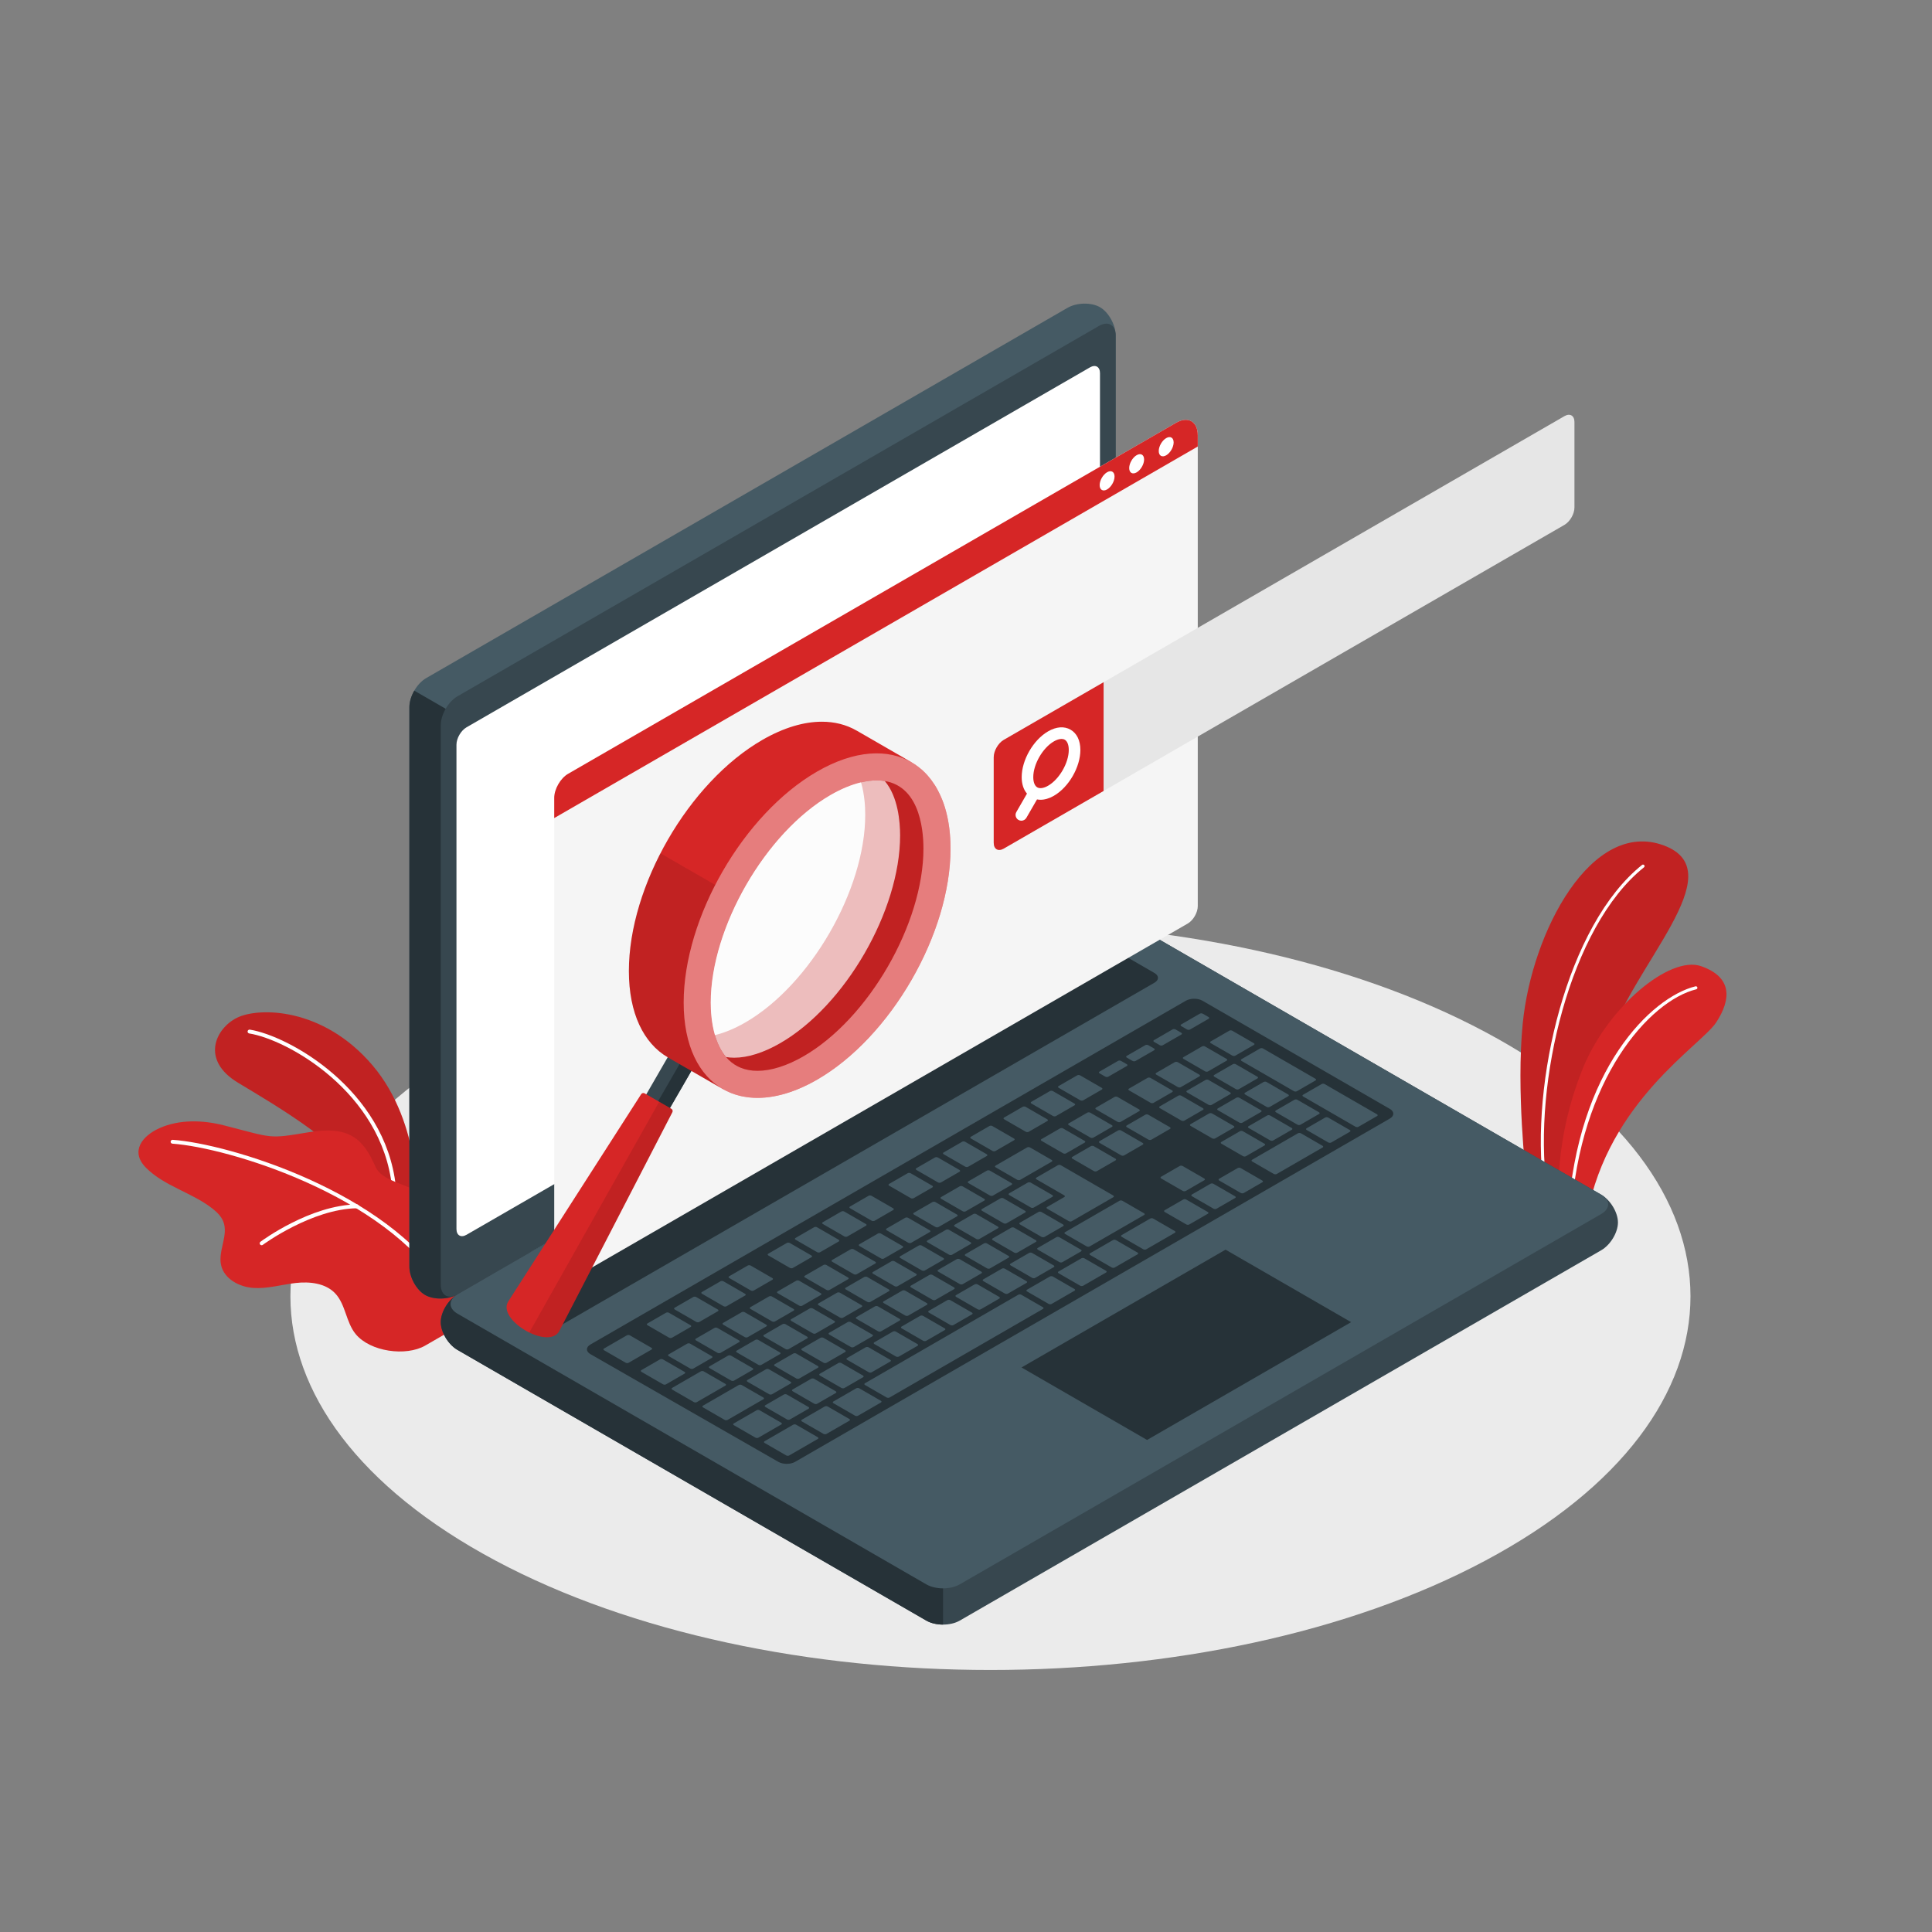<?xml version="1.0" encoding="utf-8"?>
<!-- Generator: Adobe Illustrator 27.5.0, SVG Export Plug-In . SVG Version: 6.00 Build 0)  -->
<svg version="1.1" xmlns="http://www.w3.org/2000/svg" xmlns:xlink="http://www.w3.org/1999/xlink" x="0px" y="0px"
	 viewBox="0 0 500 500" style="enable-background:new 0 0 500 500;" xml:space="preserve">
<rect x="0" y="0" width="500" height="500" fill="#808080" stroke="none"/>
<g id="Floor">
	<g id="Floor_8_">
		<path id="XMLID_1211_" style="fill:#EBEBEB;" d="M128.223,403.868c70.751,37.765,185.462,37.766,256.212,0.001
			c70.751-37.766,70.751-98.995,0-136.76c-70.751-37.765-185.462-37.765-256.213-0.001
			C57.471,304.873,57.471,366.103,128.223,403.868z"/>
	</g>
</g>
<g id="Plants">
	<g id="Plants_2_">
		<g id="XMLID_1206_">
			<path id="XMLID_1210_" style="fill:#D62626;" d="M405.243,310.18l-10.324-5.961c0,0-2.529-22.11-0.846-39.233
				c2.364-24.061,17.903-53.013,36.441-46.214c18.538,6.799-8.5,31.303-14.518,51.712
				C409.978,290.893,405.243,310.18,405.243,310.18z"/>
			<path id="XMLID_1209_" style="opacity:0.1;" d="M405.243,310.18l-10.324-5.961c0,0-2.529-22.11-0.846-39.233
				c2.364-24.061,17.903-53.013,36.441-46.214c18.538,6.799-8.5,31.303-14.518,51.712
				C409.978,290.893,405.243,310.18,405.243,310.18z"/>
			<g id="XMLID_1207_">
				<path id="XMLID_1208_" style="fill:#FFFFFF;" d="M399.866,307.475c-0.196,0-0.368-0.147-0.393-0.347
					c-3.511-26.967,6.096-67.804,25.493-83.288c0.173-0.136,0.423-0.108,0.56,0.063c0.137,0.172,0.108,0.422-0.064,0.56
					c-19.19,15.318-28.683,55.805-25.2,82.561c0.029,0.219-0.125,0.418-0.343,0.446
					C399.901,307.474,399.883,307.475,399.866,307.475z"/>
			</g>
		</g>
		<g id="XMLID_1202_">
			<path id="XMLID_1205_" style="fill:#D62626;" d="M410.753,314.446l-7.346-4.242c0,0-1.25-15.172,6.189-33.604
				c6.476-16.046,22.544-29.357,30.625-26.56c8.081,2.797,7.88,8.528,3.94,14.539C440.221,270.591,416.25,284.92,410.753,314.446z"
				/>
			<g id="XMLID_1203_">
				<path id="XMLID_1204_" style="fill:#FFFFFF;" d="M406.199,314.844c-0.008,0-0.017,0-0.025-0.001
					c-0.22-0.014-0.386-0.203-0.372-0.423c2.421-37.757,21.522-56.327,32.993-59.163c0.216-0.051,0.43,0.078,0.482,0.291
					c0.053,0.214-0.077,0.43-0.291,0.482c-12.085,2.988-30.123,23.095-32.39,58.44C406.582,314.682,406.408,314.844,406.199,314.844
					z"/>
			</g>
		</g>
		<g id="XMLID_1197_">
			<path id="XMLID_1201_" style="fill:#D62626;" d="M107.958,313.12c0,0,1.368-22.173-11.512-37.365
				c-12.88-15.193-29.644-15.144-35.201-12.312c-5.556,2.832-9.272,10.922,0.279,16.712c9.551,5.791,29.86,17.371,33.233,27.711
				L107.958,313.12z"/>
			<path id="XMLID_1200_" style="opacity:0.1;" d="M107.958,313.12c0,0,1.368-22.173-11.512-37.365
				c-12.88-15.193-29.644-15.144-35.201-12.312c-5.556,2.832-9.272,10.922,0.279,16.712c9.551,5.791,29.86,17.371,33.233,27.711
				L107.958,313.12z"/>
			<g id="XMLID_1198_">
				<path id="XMLID_1199_" style="fill:#FFFFFF;" d="M101.94,307.571c-0.252,0-0.469-0.189-0.496-0.446
					c-2.657-24.532-27.17-38.13-36.945-39.667c-0.272-0.043-0.459-0.299-0.416-0.572c0.043-0.273,0.306-0.454,0.572-0.416
					c9.997,1.572,35.067,15.473,37.783,40.548c0.029,0.274-0.169,0.521-0.443,0.551C101.976,307.57,101.959,307.571,101.94,307.571z
					"/>
			</g>
		</g>
		<g id="XMLID_1191_">
			<path id="XMLID_1196_" style="fill:#D62626;" d="M97.171,301.944c-3.229-7.36-6.88-10.661-17.383-8.904
				c-10.503,1.758-8.951,1.487-21.851-1.799c-5.415-1.379-11.508-1.597-16.703,0.74c-4.389,1.975-7.674,6.003-3.421,10.26
				c4.778,4.783,11.911,6.388,17.217,10.578c1.145,0.904,2.23,1.97,2.762,3.328c1.387,3.539-1.39,7.528-0.581,11.243
				c0.781,3.588,4.71,5.686,8.374,5.928c3.664,0.242,7.27-0.861,10.918-1.278s7.751,0.028,10.264,2.706
				c2.701,2.879,2.771,7.464,5.28,10.512c3.769,4.577,13.024,5.842,17.993,2.979l13.088-7.545
				c8.654-11.664-4.952-20.9-12.146-29.951C107.493,306.354,99.11,306.365,97.171,301.944z"/>
			<g id="XMLID_1194_">
				<path id="XMLID_1195_" style="fill:#FFFFFF;" d="M115.002,333.669c-0.167,0-0.331-0.084-0.426-0.237
					c-14.931-24.193-55.538-36.427-69.955-37.452c-0.275-0.02-0.483-0.259-0.464-0.534c0.02-0.276,0.285-0.486,0.534-0.464
					c14.568,1.036,55.613,13.421,70.736,37.925c0.145,0.235,0.072,0.543-0.163,0.688
					C115.182,333.645,115.091,333.669,115.002,333.669z"/>
			</g>
			<g id="XMLID_1192_">
				<path id="XMLID_1193_" style="fill:#FFFFFF;" d="M67.706,322.268c-0.152,0-0.304-0.069-0.401-0.202
					c-0.165-0.222-0.118-0.535,0.104-0.699c0.521-0.388,12.918-9.487,24.968-9.671c0,0,0.006,0,0.008,0
					c0.272,0,0.496,0.219,0.5,0.492c0.004,0.276-0.216,0.504-0.492,0.508c-11.73,0.179-24.263,9.381-24.388,9.474
					C67.915,322.236,67.81,322.268,67.706,322.268z"/>
			</g>
		</g>
	</g>
</g>
<g id="Device">
	<g id="Laptop">
		<path id="XMLID_30734_" style="fill:#37474F;" d="M114.071,342.171c0,2.59,1.939,5.81,4.331,7.19l121.326,70.047
			c2.391,1.381,6.269,1.381,8.66,0l166.007-95.844c2.391-1.381,4.33-4.6,4.33-7.19c0-2.591-1.938-5.81-4.33-7.191l-121.326-70.047
			c-2.391-1.381-6.269-1.381-8.66,0L118.4,334.981C116.009,336.361,114.071,339.581,114.071,342.171z"/>
		<path id="XMLID_30733_" style="fill:#263238;" d="M164.127,308.581l-45.727,26.4c-2.391,1.381-4.33,4.6-4.33,7.19
			c0,2.59,1.939,5.81,4.331,7.19l121.326,70.047c1.196,0.69,2.763,1.036,4.33,1.036V308.581H164.127z"/>
		<path id="XMLID_30732_" style="fill:#455A64;" d="M110.009,335.135c-2.243-1.295-4.062-4.584-4.062-7.345l-0.001-144.785
			c0-2.761,1.939-6.119,4.33-7.5l166.007-95.844c2.391-1.381,6.149-1.45,8.393-0.155c2.244,1.295,4.063,4.584,4.063,7.345v144.785
			c0,2.761-1.939,6.119-4.33,7.5L118.4,334.981C116.009,336.361,112.252,336.431,110.009,335.135z"/>
		<path id="XMLID_30731_" style="fill:#263238;" d="M126.258,189.732l-19.043-10.995c-0.783,1.357-1.268,2.887-1.268,4.268
			l0.001,144.785c0,2.761,1.818,6.05,4.062,7.345c2.243,1.295,6.001,1.226,8.392-0.155l18.935-10.932L126.258,189.732z"/>
		<path id="XMLID_30730_" style="fill:#37474F;" d="M114.07,187.696v144.785c0,2.761,1.939,3.881,4.33,2.5l166.008-95.844
			c2.391-1.381,4.33-4.739,4.33-7.5V86.852c0-2.761-1.939-3.881-4.33-2.5L118.4,180.196
			C116.009,181.577,114.07,184.935,114.07,187.696z"/>
		<path id="XMLID_30712_" style="fill:#455A64;" d="M118.4,339.981l121.327,70.047c2.391,1.381,6.269,1.381,8.66,0l166.008-95.845
			c2.392-1.381,2.392-3.619,0-5l-121.326-70.047c-2.391-1.381-6.269-1.381-8.66,0L118.4,334.981
			C116.009,336.361,116.009,338.6,118.4,339.981z"/>
		<path id="XMLID_30711_" style="fill:#FFFFFF;" d="M120.73,188.231l161.349-93.154c1.435-0.828,2.598-0.157,2.598,1.5v125.334
			c0,1.657-1.163,3.672-2.598,4.5L120.73,319.563c-1.435,0.828-2.598,0.157-2.598-1.5V192.731
			C118.132,191.074,119.295,189.06,120.73,188.231z"/>
		<path id="XMLID_30710_" style="fill:#263238;" d="M132.484,336.231l154.091-88.963c1.196-0.69,3.134-0.69,4.33,0l7.881,4.55
			c1.196,0.69,1.196,1.81,0,2.5l-154.114,88.949c-1.196,0.69-3.135,0.69-4.33,0l-7.858-4.536
			C131.288,338.041,131.288,336.922,132.484,336.231z"/>
		<path id="XMLID_30704_" style="fill:#263238;" d="M152.796,347.957l154.089-88.964c1.196-0.69,3.134-0.69,4.33,0l48.477,27.989
			c1.196,0.69,1.196,1.81,0,2.5l-153.913,88.842c-1.196,0.69-3.136,0.693-4.334,0.007L152.8,350.451
			C151.602,349.764,151.6,348.648,152.796,347.957z"/>
		<path id="XMLID_132_" style="fill:#455A64;" d="M290.923,299.019l4.824-2.785c0.205-0.119,0.193-0.318-0.027-0.445l-5.579-3.221
			c-0.22-0.127-0.565-0.134-0.77-0.016l-4.825,2.786c-0.205,0.118-0.193,0.317,0.028,0.444l5.579,3.221
			C290.373,299.13,290.717,299.137,290.923,299.019z M281.402,287.951l-4.825,2.785c-0.205,0.119-0.193,0.318,0.027,0.445
			l5.579,3.221c0.22,0.127,0.565,0.134,0.77,0.016l4.824-2.786c0.205-0.118,0.193-0.317-0.027-0.444l-5.579-3.221
			C281.951,287.84,281.607,287.833,281.402,287.951z M265.815,296.95l-8.165,4.714c-0.205,0.118-0.193,0.317,0.027,0.444
			l5.579,3.221c0.22,0.127,0.565,0.134,0.77,0.016l8.165-4.714c0.205-0.118,0.193-0.317-0.027-0.444l-5.579-3.221
			C266.364,296.839,266.02,296.832,265.815,296.95z M274.351,292.022l-4.825,2.786c-0.204,0.118-0.193,0.317,0.028,0.444
			l5.579,3.221c0.22,0.127,0.565,0.134,0.769,0.016l4.824-2.785c0.205-0.119,0.193-0.317-0.027-0.444l-5.579-3.221
			C274.9,291.91,274.555,291.904,274.351,292.022z M255.424,302.95l-4.824,2.785c-0.205,0.119-0.193,0.317,0.027,0.444l5.579,3.221
			c0.22,0.127,0.564,0.134,0.77,0.016l4.825-2.786c0.205-0.118,0.193-0.317-0.028-0.444l-5.578-3.221
			C255.973,302.838,255.628,302.831,255.424,302.95z M248.372,307.021l-4.824,2.785c-0.205,0.118-0.193,0.317,0.027,0.444
			l5.579,3.221c0.22,0.127,0.565,0.135,0.77,0.016l4.825-2.785c0.205-0.119,0.193-0.317-0.027-0.444l-5.579-3.22
			C248.922,306.91,248.577,306.902,248.372,307.021z M270.316,320.119l4.825-2.786c0.204-0.118,0.193-0.317-0.028-0.444
			l-5.578-3.221c-0.22-0.127-0.565-0.134-0.77-0.016l-4.824,2.785c-0.205,0.119-0.193,0.317,0.027,0.445l5.579,3.221
			C269.766,320.23,270.111,320.237,270.316,320.119z M263.265,324.19l4.824-2.785c0.205-0.119,0.193-0.317-0.028-0.445l-5.578-3.22
			c-0.22-0.127-0.565-0.134-0.77-0.016l-4.825,2.786c-0.205,0.118-0.193,0.318,0.027,0.444l5.579,3.221
			C262.715,324.301,263.06,324.308,263.265,324.19z M256.214,328.261l4.825-2.786c0.205-0.118,0.193-0.317-0.027-0.444l-5.578-3.221
			c-0.22-0.127-0.565-0.134-0.77-0.016l-4.824,2.785c-0.205,0.119-0.193,0.317,0.028,0.444l5.578,3.221
			C255.664,328.372,256.008,328.379,256.214,328.261z M249.162,332.332l4.825-2.785c0.205-0.118,0.193-0.317-0.028-0.444
			l-5.578-3.221c-0.22-0.127-0.565-0.134-0.77-0.016l-4.824,2.785c-0.205,0.118-0.193,0.317,0.027,0.444l5.579,3.22
			C248.613,332.443,248.957,332.45,249.162,332.332z M283.872,303.09l4.824-2.786c0.205-0.118,0.193-0.317-0.027-0.444l-5.579-3.221
			c-0.22-0.127-0.564-0.134-0.769-0.016l-4.824,2.785c-0.205,0.119-0.193,0.318,0.027,0.445l5.579,3.221
			C283.322,303.201,283.666,303.208,283.872,303.09z M277.368,316.047l10.762-6.214c0.205-0.119,0.193-0.317-0.028-0.444
			l-13.548-7.822c-0.22-0.127-0.565-0.134-0.77-0.016l-5.567,3.214c-0.205,0.119-0.193,0.317,0.027,0.445l7.173,4.141
			c0.22,0.127,0.232,0.326,0.027,0.444l-4.453,2.571c-0.205,0.118-0.193,0.317,0.027,0.444l5.579,3.221
			C276.818,316.159,277.163,316.166,277.368,316.047z M241.321,311.092l-4.825,2.786c-0.205,0.118-0.193,0.317,0.028,0.444
			l5.579,3.221c0.22,0.127,0.564,0.134,0.77,0.016l4.825-2.785c0.205-0.119,0.193-0.318-0.028-0.445l-5.578-3.221
			C241.87,310.98,241.526,310.974,241.321,311.092z M234.27,315.163l-4.825,2.785c-0.205,0.119-0.193,0.317,0.027,0.445l5.578,3.221
			c0.22,0.127,0.565,0.134,0.77,0.016l4.824-2.786c0.205-0.118,0.193-0.318-0.027-0.444l-5.579-3.221
			C234.819,315.052,234.475,315.045,234.27,315.163z M199.034,360.814c0.22,0.127,0.564,0.134,0.77,0.016l4.825-2.786
			c0.205-0.118,0.192-0.318-0.028-0.445l-5.579-3.221c-0.22-0.127-0.565-0.134-0.77-0.016l-4.824,2.785
			c-0.205,0.119-0.193,0.317,0.027,0.445L199.034,360.814z M177.859,347.732l-4.825,2.785c-0.205,0.118-0.193,0.317,0.027,0.444
			l5.579,3.22c0.22,0.127,0.565,0.135,0.77,0.016l4.825-2.785c0.205-0.118,0.193-0.317-0.028-0.444l-5.579-3.22
			C178.409,347.62,178.064,347.613,177.859,347.732z M189.208,357.284c0.22,0.127,0.565,0.134,0.77,0.016l4.825-2.786
			c0.205-0.118,0.192-0.317-0.028-0.444l-5.578-3.221c-0.22-0.127-0.564-0.134-0.77-0.016l-4.824,2.785
			c-0.205,0.119-0.193,0.317,0.027,0.444L189.208,357.284z M211.484,363.288l4.825-2.785c0.205-0.119,0.193-0.317-0.027-0.444
			l-5.579-3.221c-0.22-0.127-0.565-0.134-0.77-0.015l-4.824,2.785c-0.204,0.118-0.193,0.317,0.028,0.444l5.579,3.221
			C210.934,363.399,211.279,363.406,211.484,363.288z M203.663,367.343c0.22,0.127,0.565,0.134,0.769,0.016l4.825-2.786
			c0.205-0.118,0.193-0.317-0.027-0.444l-5.579-3.221c-0.22-0.127-0.564-0.134-0.77-0.016l-4.825,2.786
			c-0.205,0.118-0.193,0.317,0.028,0.444L203.663,367.343z M184.911,343.66l-4.825,2.785c-0.205,0.119-0.193,0.317,0.028,0.444
			l5.578,3.221c0.22,0.127,0.565,0.134,0.77,0.016l4.824-2.786c0.205-0.118,0.193-0.317-0.027-0.444l-5.579-3.221
			C185.46,343.549,185.115,343.542,184.911,343.66z M220.167,323.305l-4.825,2.785c-0.204,0.119-0.193,0.317,0.028,0.444
			l5.579,3.221c0.22,0.127,0.564,0.134,0.77,0.016l4.825-2.786c0.205-0.118,0.193-0.317-0.027-0.444l-5.579-3.221
			C220.716,323.194,220.372,323.187,220.167,323.305z M191.962,339.59l-4.825,2.785c-0.205,0.118-0.193,0.317,0.027,0.444
			l5.579,3.221c0.22,0.127,0.565,0.135,0.77,0.016l4.824-2.785c0.205-0.119,0.193-0.317-0.028-0.444l-5.578-3.221
			C192.512,339.478,192.167,339.471,191.962,339.59z M227.218,319.234l-4.824,2.786c-0.205,0.118-0.193,0.317,0.028,0.444
			l5.579,3.221c0.22,0.127,0.564,0.135,0.77,0.016l4.825-2.785c0.205-0.119,0.193-0.317-0.027-0.444l-5.579-3.221
			C227.768,319.122,227.423,319.116,227.218,319.234z M213.116,327.376l-4.825,2.785c-0.205,0.118-0.193,0.317,0.027,0.444
			l5.579,3.221c0.22,0.127,0.565,0.135,0.77,0.016l4.824-2.785c0.205-0.118,0.193-0.317-0.027-0.444l-5.579-3.221
			C213.665,327.265,213.321,327.258,213.116,327.376z M206.064,331.447l-4.824,2.786c-0.205,0.118-0.193,0.317,0.027,0.444
			l5.579,3.221c0.22,0.127,0.565,0.134,0.77,0.016l4.825-2.785c0.204-0.119,0.192-0.318-0.028-0.445l-5.578-3.221
			C206.614,331.336,206.269,331.329,206.064,331.447z M199.013,335.518l-4.825,2.785c-0.205,0.119-0.193,0.318,0.027,0.445
			l5.579,3.221c0.22,0.127,0.565,0.134,0.77,0.016l4.825-2.786c0.205-0.118,0.193-0.317-0.028-0.445l-5.579-3.221
			C199.563,335.407,199.218,335.4,199.013,335.518z M235.059,340.474l4.825-2.786c0.205-0.118,0.193-0.318-0.027-0.444l-5.579-3.221
			c-0.22-0.127-0.565-0.134-0.77-0.016l-4.825,2.785c-0.205,0.119-0.193,0.317,0.028,0.445l5.579,3.221
			C234.51,340.585,234.854,340.592,235.059,340.474z M296.989,278.952l-4.824,2.786c-0.205,0.118-0.193,0.317,0.027,0.444
			l5.579,3.221c0.22,0.127,0.565,0.134,0.77,0.016l4.824-2.785c0.205-0.119,0.193-0.317-0.027-0.445l-5.579-3.221
			C297.539,278.84,297.194,278.834,296.989,278.952z M288.453,283.88l-4.824,2.786c-0.205,0.118-0.193,0.317,0.027,0.444
			l5.578,3.221c0.22,0.127,0.565,0.134,0.77,0.016l4.825-2.785c0.205-0.119,0.193-0.317-0.027-0.445l-5.579-3.221
			C289.003,283.768,288.658,283.762,288.453,283.88z M304.04,274.881l-4.824,2.785c-0.205,0.118-0.193,0.317,0.027,0.445l5.579,3.22
			c0.22,0.127,0.565,0.134,0.769,0.016l4.825-2.785c0.205-0.119,0.193-0.318-0.027-0.445l-5.578-3.221
			C304.59,274.77,304.246,274.762,304.04,274.881z M267.542,312.517l4.824-2.785c0.205-0.119,0.193-0.317-0.028-0.445l-5.578-3.221
			c-0.22-0.127-0.565-0.134-0.77-0.016l-4.825,2.786c-0.205,0.118-0.193,0.317,0.027,0.444l5.579,3.221
			C266.993,312.629,267.337,312.636,267.542,312.517z M311.861,270.826c-0.22-0.127-0.565-0.134-0.77-0.016l-4.824,2.785
			c-0.205,0.119-0.193,0.317,0.027,0.444l5.579,3.221c0.22,0.127,0.564,0.134,0.769,0.016l4.825-2.786
			c0.205-0.118,0.193-0.317-0.027-0.444L311.861,270.826z M242.111,336.403l4.824-2.785c0.205-0.119,0.193-0.317-0.028-0.444
			l-5.579-3.221c-0.22-0.127-0.564-0.134-0.77-0.016l-4.825,2.786c-0.205,0.118-0.193,0.317,0.027,0.444l5.578,3.221
			C241.561,336.514,241.906,336.521,242.111,336.403z M328.582,286.478l4.824-2.785c0.205-0.118,0.193-0.318-0.027-0.445
			l-5.579-3.22c-0.22-0.127-0.564-0.134-0.77-0.016l-4.824,2.785c-0.205,0.118-0.193,0.318,0.027,0.445l5.579,3.221
			C328.032,286.59,328.377,286.597,328.582,286.478z M313.561,285.949l4.824-2.786c0.205-0.118,0.193-0.317-0.028-0.444
			l-5.579-3.221c-0.22-0.127-0.564-0.134-0.769-0.016l-4.825,2.785c-0.205,0.119-0.193,0.317,0.027,0.444l5.579,3.221
			C313.011,286.06,313.356,286.067,313.561,285.949z M319.831,275.427c-0.22-0.127-0.565-0.134-0.77-0.016l-4.825,2.786
			c-0.204,0.118-0.193,0.317,0.028,0.444l5.579,3.221c0.22,0.127,0.565,0.134,0.769,0.016l4.825-2.785
			c0.205-0.119,0.193-0.317-0.027-0.444L319.831,275.427z M321.315,274.57l13.548,7.822c0.22,0.127,0.565,0.134,0.77,0.016
			l4.824-2.785c0.205-0.119,0.193-0.318-0.027-0.445l-13.548-7.822c-0.22-0.127-0.565-0.134-0.77-0.016l-4.824,2.785
			C321.083,274.243,321.095,274.443,321.315,274.57z M304.959,283.553l-4.825,2.785c-0.205,0.118-0.193,0.317,0.027,0.444
			l5.579,3.221c0.22,0.127,0.565,0.135,0.77,0.016l4.824-2.785c0.205-0.119,0.193-0.317-0.027-0.444l-5.578-3.221
			C305.508,283.442,305.163,283.435,304.959,283.553z M251.889,314.193l-4.825,2.786c-0.205,0.118-0.193,0.317,0.027,0.444
			l5.579,3.221c0.22,0.127,0.565,0.134,0.77,0.016l4.825-2.785c0.205-0.119,0.193-0.317-0.028-0.444l-5.579-3.221
			C252.438,314.082,252.094,314.075,251.889,314.193z M320.761,290.534c0.219,0.127,0.564,0.134,0.77,0.016l4.825-2.785
			c0.204-0.119,0.193-0.317-0.028-0.444l-5.579-3.221c-0.22-0.127-0.565-0.134-0.769-0.016l-4.825,2.786
			c-0.205,0.118-0.193,0.317,0.027,0.444L320.761,290.534z M258.94,310.122l-4.825,2.785c-0.205,0.119-0.192,0.317,0.028,0.444
			l5.579,3.221c0.22,0.127,0.564,0.134,0.77,0.016l4.825-2.786c0.205-0.118,0.193-0.317-0.027-0.444l-5.578-3.221
			C259.489,310.011,259.145,310.004,258.94,310.122z M206.085,356.742c0.22,0.127,0.565,0.134,0.77,0.016l4.825-2.785
			c0.204-0.119,0.193-0.317-0.028-0.444l-5.579-3.221c-0.22-0.127-0.564-0.134-0.769-0.016l-4.825,2.786
			c-0.205,0.118-0.193,0.317,0.027,0.444L206.085,356.742z M195.478,346.762l-4.825,2.786c-0.205,0.118-0.193,0.317,0.028,0.444
			l5.579,3.221c0.22,0.127,0.565,0.134,0.77,0.016l4.825-2.785c0.205-0.119,0.193-0.317-0.027-0.445l-5.579-3.221
			C196.027,346.65,195.683,346.643,195.478,346.762z M213.905,352.687l4.825-2.785c0.205-0.118,0.193-0.317-0.027-0.444
			l-5.579-3.221c-0.22-0.127-0.565-0.135-0.77-0.016l-4.825,2.785c-0.204,0.118-0.193,0.317,0.028,0.444l5.579,3.221
			C213.356,352.798,213.701,352.806,213.905,352.687z M220.957,348.616l4.825-2.785c0.205-0.119,0.193-0.317-0.027-0.444
			l-5.579-3.221c-0.219-0.127-0.564-0.134-0.77-0.016l-4.824,2.785c-0.205,0.119-0.193,0.317,0.028,0.444l5.579,3.221
			C220.407,348.727,220.752,348.734,220.957,348.616z M228.008,344.545l4.825-2.785c0.205-0.119,0.193-0.317-0.027-0.445
			l-5.579-3.221c-0.22-0.127-0.564-0.134-0.77-0.015l-4.824,2.785c-0.205,0.118-0.193,0.318,0.027,0.444l5.578,3.221
			C227.459,344.656,227.803,344.664,228.008,344.545z M202.529,342.691l-4.824,2.785c-0.205,0.118-0.193,0.317,0.027,0.445
			l5.579,3.221c0.22,0.127,0.564,0.134,0.77,0.016l4.825-2.785c0.205-0.118,0.193-0.318-0.027-0.445l-5.579-3.221
			C203.079,342.58,202.734,342.572,202.529,342.691z M209.581,338.62l-4.825,2.785c-0.205,0.119-0.193,0.317,0.027,0.444
			l5.579,3.221c0.22,0.127,0.565,0.134,0.77,0.016l4.825-2.786c0.204-0.118,0.193-0.317-0.028-0.444l-5.579-3.221
			C210.13,338.508,209.785,338.501,209.581,338.62z M237.786,322.336l-4.825,2.785c-0.205,0.119-0.193,0.317,0.028,0.445l5.579,3.22
			c0.22,0.127,0.564,0.134,0.77,0.016l4.824-2.785c0.205-0.118,0.193-0.318-0.027-0.445l-5.579-3.221
			C238.335,322.224,237.991,322.217,237.786,322.336z M230.734,326.406l-4.825,2.786c-0.205,0.118-0.193,0.318,0.027,0.444
			l5.578,3.221c0.22,0.127,0.565,0.134,0.77,0.016l4.825-2.785c0.205-0.119,0.193-0.317-0.027-0.445l-5.579-3.221
			C231.284,326.295,230.939,326.288,230.734,326.406z M244.837,318.264l-4.825,2.785c-0.205,0.119-0.193,0.317,0.027,0.444
			l5.578,3.221c0.22,0.127,0.565,0.134,0.77,0.016l4.825-2.786c0.205-0.118,0.193-0.317-0.028-0.444l-5.579-3.221
			C245.387,318.153,245.042,318.146,244.837,318.264z M216.632,334.548l-4.825,2.786c-0.205,0.118-0.193,0.317,0.027,0.444
			l5.579,3.221c0.22,0.127,0.564,0.134,0.77,0.016l4.825-2.785c0.205-0.119,0.193-0.317-0.027-0.444l-5.579-3.22
			C217.182,334.438,216.837,334.43,216.632,334.548z M223.683,330.478l-4.825,2.785c-0.205,0.119-0.193,0.317,0.028,0.444
			l5.579,3.221c0.22,0.127,0.564,0.134,0.769,0.016l4.824-2.786c0.205-0.118,0.193-0.317-0.027-0.444l-5.579-3.221
			C224.233,330.366,223.888,330.359,223.683,330.478z M218.535,359.217l4.824-2.786c0.205-0.118,0.193-0.317-0.027-0.444
			l-5.579-3.221c-0.22-0.127-0.564-0.134-0.77-0.016l-4.824,2.785c-0.205,0.119-0.193,0.317,0.027,0.445l5.578,3.221
			C217.986,359.328,218.33,359.335,218.535,359.217z M177.157,355.039l-5.579-3.221c-0.22-0.127-0.564-0.134-0.77-0.016
			l-4.824,2.786c-0.205,0.118-0.193,0.317,0.027,0.444l5.579,3.221c0.22,0.127,0.565,0.134,0.77,0.016l4.824-2.785
			C177.389,355.365,177.376,355.166,177.157,355.039z M187.724,358.141l-5.579-3.221c-0.22-0.127-0.564-0.135-0.77-0.016
			l-7.422,4.285c-0.205,0.118-0.193,0.317,0.028,0.444l5.579,3.22c0.22,0.127,0.564,0.135,0.77,0.016l7.422-4.285
			C187.956,358.466,187.944,358.268,187.724,358.141z M168.597,348.812l-5.579-3.22c-0.22-0.127-0.564-0.135-0.77-0.016
			l-5.938,3.428c-0.205,0.118-0.193,0.318,0.027,0.444l5.578,3.221c0.22,0.127,0.565,0.134,0.77,0.016l5.938-3.428
			C168.83,349.138,168.817,348.939,168.597,348.812z M173.15,346.184c0.22,0.127,0.564,0.134,0.769,0.016l4.824-2.786
			c0.205-0.118,0.193-0.317-0.027-0.444l-5.579-3.221c-0.22-0.127-0.565-0.134-0.77-0.016l-4.824,2.785
			c-0.205,0.119-0.193,0.317,0.027,0.444L173.15,346.184z M197.549,361.67l-5.579-3.221c-0.22-0.127-0.565-0.134-0.77-0.015
			l-9.278,5.356c-0.205,0.119-0.193,0.317,0.028,0.444l5.578,3.221c0.22,0.127,0.564,0.134,0.77,0.016l9.278-5.357
			C197.781,361.996,197.769,361.798,197.549,361.67z M202.179,368.2l-5.579-3.221c-0.219-0.127-0.564-0.135-0.769-0.016
			l-5.938,3.428c-0.205,0.118-0.193,0.318,0.027,0.444l5.579,3.221c0.22,0.127,0.565,0.134,0.77,0.016l5.938-3.428
			C202.411,368.526,202.398,368.327,202.179,368.2z M225.577,315.915c0.22,0.127,0.564,0.134,0.769,0.016l4.824-2.786
			c0.205-0.118,0.193-0.317-0.027-0.444l-5.579-3.221c-0.22-0.127-0.565-0.134-0.77-0.016l-4.824,2.785
			c-0.205,0.119-0.193,0.317,0.027,0.444L225.577,315.915z M211.474,324.057c0.22,0.127,0.565,0.134,0.77,0.016l4.825-2.786
			c0.205-0.118,0.193-0.317-0.028-0.444l-5.579-3.221c-0.22-0.127-0.564-0.134-0.77-0.016l-4.825,2.785
			c-0.205,0.119-0.193,0.317,0.027,0.445L211.474,324.057z M180.201,342.112c0.22,0.127,0.565,0.135,0.77,0.016l4.825-2.785
			c0.205-0.118,0.193-0.317-0.027-0.444l-5.579-3.221c-0.22-0.127-0.564-0.134-0.77-0.016l-4.825,2.785
			c-0.205,0.118-0.193,0.317,0.027,0.444L180.201,342.112z M218.525,319.986c0.22,0.127,0.565,0.135,0.77,0.016l4.825-2.785
			c0.205-0.118,0.192-0.317-0.028-0.444l-5.578-3.221c-0.22-0.127-0.564-0.134-0.77-0.016l-4.824,2.785
			c-0.205,0.118-0.193,0.317,0.027,0.444L218.525,319.986z M204.423,328.128c0.22,0.127,0.565,0.134,0.77,0.015l4.824-2.785
			c0.205-0.118,0.193-0.318-0.027-0.445l-5.578-3.221c-0.22-0.127-0.565-0.134-0.77-0.016l-4.825,2.785
			c-0.205,0.119-0.193,0.318,0.028,0.445L204.423,328.128z M206.054,368.724c-0.22-0.127-0.565-0.135-0.77-0.016l-7.422,4.285
			c-0.205,0.118-0.193,0.317,0.027,0.444l5.579,3.221c0.22,0.127,0.564,0.135,0.77,0.016l7.422-4.285
			c0.205-0.118,0.193-0.317-0.028-0.444L206.054,368.724z M194.303,333.97c0.22,0.127,0.564,0.134,0.77,0.016l4.825-2.785
			c0.205-0.119,0.193-0.317-0.027-0.445l-5.579-3.221c-0.22-0.127-0.565-0.134-0.77-0.016l-4.825,2.786
			c-0.205,0.118-0.193,0.317,0.027,0.444L194.303,333.97z M187.252,338.042c0.22,0.127,0.565,0.134,0.77,0.016l4.824-2.786
			c0.205-0.118,0.193-0.317-0.027-0.444l-5.579-3.221c-0.22-0.127-0.565-0.134-0.77-0.016l-4.825,2.785
			c-0.205,0.119-0.193,0.317,0.028,0.444L187.252,338.042z M336.688,293.302c-0.22-0.127-0.564-0.134-0.77-0.016l-11.875,6.857
			c-0.205,0.118-0.193,0.317,0.027,0.445l5.579,3.221c0.219,0.127,0.564,0.134,0.77,0.016l11.875-6.857
			c0.205-0.118,0.193-0.317-0.027-0.444L336.688,293.302z M321.101,302.301c-0.22-0.127-0.564-0.134-0.77-0.016l-4.825,2.785
			c-0.205,0.119-0.193,0.317,0.027,0.445l5.578,3.221c0.22,0.127,0.565,0.134,0.77,0.015l4.824-2.785
			c0.205-0.118,0.193-0.317-0.028-0.444L321.101,302.301z M225.587,355.146l4.825-2.785c0.205-0.119,0.193-0.318-0.028-0.445
			l-5.579-3.221c-0.22-0.127-0.564-0.134-0.77-0.016l-4.824,2.786c-0.205,0.118-0.193,0.317,0.027,0.444l5.579,3.221
			C225.037,355.257,225.382,355.264,225.587,355.146z M306.999,310.443c-0.22-0.127-0.565-0.134-0.77-0.016l-4.825,2.785
			c-0.205,0.119-0.193,0.318,0.028,0.445l5.578,3.221c0.22,0.127,0.565,0.134,0.77,0.016l4.825-2.786
			c0.205-0.118,0.193-0.317-0.027-0.444L306.999,310.443z M343.74,289.23c-0.22-0.127-0.565-0.134-0.77-0.016L338.145,292
			c-0.204,0.118-0.193,0.317,0.028,0.444l5.579,3.221c0.22,0.127,0.565,0.134,0.77,0.016l4.825-2.785
			c0.205-0.119,0.193-0.317-0.027-0.444L343.74,289.23z M356.37,288.381l-13.549-7.823c-0.22-0.127-0.564-0.134-0.77-0.016
			l-4.825,2.786c-0.205,0.118-0.193,0.317,0.027,0.444l13.548,7.823c0.22,0.127,0.564,0.134,0.77,0.016l4.825-2.786
			C356.602,288.707,356.59,288.507,356.37,288.381z M280.649,325.656c-0.22-0.127-0.565-0.134-0.769-0.016l-5.938,3.428
			c-0.205,0.118-0.193,0.318,0.027,0.445l5.579,3.22c0.22,0.127,0.565,0.134,0.77,0.016l5.938-3.428
			c0.205-0.118,0.193-0.318-0.027-0.444L280.649,325.656z M298.463,315.371c-0.22-0.127-0.565-0.134-0.77-0.016l-7.423,4.286
			c-0.205,0.118-0.193,0.317,0.027,0.444l5.579,3.221c0.22,0.127,0.565,0.134,0.77,0.016l7.422-4.285
			c0.205-0.118,0.193-0.317-0.028-0.444L298.463,315.371z M264.32,335.083c-0.22-0.127-0.565-0.134-0.77-0.016l-39.71,22.927
			c-0.205,0.118-0.193,0.317,0.027,0.444l5.579,3.221c0.22,0.127,0.564,0.135,0.77,0.016l39.71-22.926
			c0.205-0.119,0.193-0.318-0.027-0.445L264.32,335.083z M222.383,359.296c-0.22-0.127-0.565-0.134-0.77-0.016l-5.938,3.428
			c-0.205,0.118-0.193,0.317,0.028,0.445l5.579,3.221c0.22,0.127,0.565,0.134,0.77,0.015l5.938-3.428
			c0.204-0.118,0.193-0.317-0.028-0.444L222.383,359.296z M272.484,330.37c-0.22-0.127-0.565-0.134-0.77-0.016l-5.938,3.428
			c-0.205,0.119-0.193,0.317,0.027,0.444l5.579,3.221c0.22,0.128,0.565,0.135,0.77,0.016l5.938-3.429
			c0.205-0.118,0.193-0.317-0.028-0.444L272.484,330.37z M214.218,364.009c-0.22-0.127-0.564-0.134-0.77-0.016l-5.938,3.428
			c-0.205,0.119-0.192,0.317,0.028,0.444l5.578,3.221c0.22,0.127,0.564,0.134,0.77,0.016l5.938-3.428
			c0.205-0.119,0.193-0.317-0.027-0.445L214.218,364.009z M288.814,320.942c-0.22-0.127-0.564-0.135-0.77-0.016l-5.938,3.428
			c-0.204,0.118-0.192,0.317,0.028,0.444l5.579,3.221c0.22,0.127,0.565,0.134,0.769,0.016l5.938-3.428
			c0.205-0.118,0.193-0.317-0.028-0.444L288.814,320.942z M314.05,306.372c-0.22-0.127-0.565-0.134-0.77-0.016l-4.824,2.786
			c-0.205,0.118-0.193,0.317,0.028,0.444l5.579,3.221c0.22,0.127,0.564,0.134,0.77,0.016l4.824-2.785
			c0.205-0.119,0.193-0.317-0.027-0.445L314.05,306.372z M329.5,295.151l4.824-2.785c0.205-0.119,0.193-0.318-0.027-0.445
			l-5.579-3.22c-0.22-0.127-0.564-0.134-0.77-0.016l-4.825,2.785c-0.204,0.118-0.193,0.317,0.028,0.445l5.579,3.221
			C328.951,295.262,329.296,295.269,329.5,295.151z M297.974,294.948l4.824-2.785c0.205-0.118,0.193-0.317-0.027-0.444l-5.579-3.221
			c-0.22-0.127-0.565-0.135-0.77-0.016l-4.824,2.785c-0.205,0.119-0.193,0.317,0.028,0.444l5.578,3.221
			C297.424,295.059,297.769,295.066,297.974,294.948z M281.997,322.577l14.103-8.142c0.205-0.118,0.193-0.317-0.028-0.444
			l-5.578-3.221c-0.22-0.127-0.565-0.134-0.77-0.016l-14.103,8.142c-0.205,0.118-0.193,0.317,0.027,0.444l5.579,3.22
			C281.448,322.688,281.792,322.696,281.997,322.577z M321.68,299.206c0.22,0.127,0.565,0.134,0.769,0.016l4.825-2.785
			c0.205-0.119,0.193-0.317-0.027-0.445l-5.579-3.221c-0.22-0.127-0.564-0.134-0.769-0.016l-4.825,2.786
			c-0.205,0.118-0.192,0.317,0.027,0.444L321.68,299.206z M314.479,294.621l4.825-2.786c0.204-0.118,0.193-0.317-0.028-0.444
			l-5.579-3.221c-0.22-0.127-0.565-0.134-0.77-0.016l-4.824,2.785c-0.205,0.119-0.193,0.317,0.027,0.444l5.579,3.221
			C313.93,294.732,314.275,294.739,314.479,294.621z M274.945,326.648l4.825-2.786c0.205-0.118,0.193-0.317-0.027-0.444
			l-5.579-3.221c-0.22-0.127-0.565-0.134-0.77-0.016l-4.825,2.786c-0.205,0.118-0.193,0.317,0.028,0.444l5.578,3.221
			C274.396,326.759,274.74,326.767,274.945,326.648z M306.092,308.206c0.22,0.127,0.565,0.134,0.77,0.016l4.824-2.786
			c0.205-0.118,0.193-0.317-0.027-0.444l-5.579-3.221c-0.22-0.127-0.564-0.134-0.77-0.016l-4.825,2.785
			c-0.205,0.119-0.193,0.317,0.027,0.444L306.092,308.206z M239.689,347.004l4.824-2.786c0.205-0.118,0.193-0.317-0.027-0.444
			l-5.579-3.221c-0.22-0.127-0.564-0.134-0.77-0.016l-4.824,2.786c-0.205,0.118-0.193,0.317,0.027,0.444l5.579,3.221
			C239.14,347.115,239.484,347.122,239.689,347.004z M246.74,342.932l4.825-2.785c0.205-0.119,0.193-0.317-0.028-0.444l-5.579-3.221
			c-0.22-0.127-0.564-0.134-0.769-0.015l-4.825,2.785c-0.205,0.118-0.193,0.317,0.027,0.444l5.579,3.221
			C246.191,343.044,246.536,343.051,246.74,342.932z M232.638,351.074l4.825-2.785c0.205-0.118,0.193-0.317-0.027-0.444l-5.579-3.22
			c-0.22-0.127-0.565-0.135-0.77-0.016l-4.824,2.785c-0.205,0.118-0.193,0.317,0.027,0.444l5.579,3.221
			C232.089,351.186,232.433,351.193,232.638,351.074z M260.843,334.79l4.824-2.785c0.205-0.119,0.193-0.318-0.027-0.445
			l-5.579-3.221c-0.22-0.127-0.565-0.134-0.77-0.016l-4.825,2.786c-0.205,0.118-0.193,0.317,0.027,0.444l5.578,3.221
			C260.293,334.902,260.638,334.909,260.843,334.79z M253.792,338.861l4.824-2.785c0.205-0.118,0.193-0.317-0.027-0.444
			l-5.579-3.221c-0.22-0.127-0.565-0.134-0.77-0.016l-4.825,2.785c-0.205,0.119-0.193,0.318,0.028,0.445l5.579,3.221
			C253.242,338.973,253.587,338.98,253.792,338.861z M267.894,330.719l4.825-2.785c0.205-0.118,0.193-0.317-0.027-0.444
			l-5.579-3.221c-0.22-0.127-0.565-0.135-0.77-0.016l-4.825,2.785c-0.205,0.118-0.193,0.317,0.028,0.444l5.579,3.221
			C267.345,330.831,267.689,330.838,267.894,330.719z M300.154,270.494c0.22,0.127,0.565,0.134,0.77,0.016l4.825-2.786
			c0.205-0.118,0.193-0.317-0.027-0.444l-1.485-0.858c-0.22-0.127-0.565-0.134-0.77-0.016l-4.824,2.786
			c-0.204,0.118-0.193,0.317,0.028,0.444L300.154,270.494z M265.46,292.888c0.22,0.127,0.564,0.135,0.77,0.016l4.825-2.785
			c0.205-0.118,0.193-0.317-0.027-0.444l-5.579-3.22c-0.22-0.128-0.565-0.135-0.77-0.016l-4.825,2.786
			c-0.205,0.118-0.193,0.317,0.027,0.444L265.46,292.888z M279.563,284.746c0.22,0.127,0.565,0.134,0.769,0.016l4.825-2.785
			c0.205-0.119,0.193-0.317-0.027-0.445l-5.579-3.221c-0.22-0.127-0.565-0.134-0.77-0.016l-4.825,2.786
			c-0.204,0.118-0.193,0.318,0.028,0.444L279.563,284.746z M256.85,297.859c0.22,0.127,0.564,0.134,0.77,0.016l4.825-2.785
			c0.205-0.118,0.193-0.317-0.028-0.444l-5.578-3.221c-0.22-0.127-0.565-0.134-0.77-0.015l-4.825,2.785
			c-0.205,0.118-0.193,0.317,0.027,0.445L256.85,297.859z M272.511,288.817c0.22,0.127,0.565,0.134,0.77,0.016l4.824-2.786
			c0.204-0.118,0.193-0.317-0.028-0.444l-5.579-3.221c-0.22-0.127-0.565-0.134-0.769-0.016l-4.824,2.785
			c-0.205,0.119-0.193,0.317,0.027,0.444L272.511,288.817z M242.747,306.002c0.22,0.127,0.564,0.134,0.77,0.015l4.824-2.785
			c0.205-0.118,0.193-0.317-0.027-0.445l-5.579-3.22c-0.22-0.127-0.565-0.134-0.77-0.016l-4.825,2.785
			c-0.205,0.119-0.192,0.317,0.028,0.445L242.747,306.002z M249.798,301.931c0.22,0.127,0.565,0.134,0.77,0.016l4.825-2.786
			c0.205-0.118,0.193-0.317-0.028-0.444l-5.578-3.221c-0.22-0.127-0.565-0.134-0.77-0.016l-4.824,2.785
			c-0.205,0.119-0.193,0.317,0.027,0.445L249.798,301.931z M286.051,278.636c0.22,0.127,0.565,0.134,0.77,0.016l4.825-2.786
			c0.205-0.118,0.193-0.317-0.027-0.444l-1.485-0.857c-0.22-0.127-0.565-0.134-0.769-0.016l-4.825,2.786
			c-0.205,0.118-0.193,0.317,0.027,0.444L286.051,278.636z M307.205,266.423c0.22,0.127,0.565,0.134,0.77,0.016l4.825-2.785
			c0.205-0.119,0.193-0.317-0.028-0.444l-1.485-0.858c-0.22-0.127-0.564-0.134-0.77-0.015l-4.825,2.785
			c-0.205,0.118-0.193,0.318,0.028,0.445L307.205,266.423z M318.924,273.189c0.22,0.127,0.565,0.134,0.77,0.016l4.824-2.785
			c0.205-0.119,0.193-0.317-0.027-0.444l-5.579-3.221c-0.22-0.127-0.565-0.134-0.77-0.016l-4.825,2.786
			c-0.205,0.118-0.193,0.317,0.027,0.444L318.924,273.189z M336.552,291.08l4.825-2.786c0.205-0.118,0.193-0.317-0.027-0.444
			l-5.579-3.221c-0.22-0.127-0.565-0.134-0.77-0.016l-4.824,2.785c-0.205,0.119-0.193,0.317,0.028,0.444l5.578,3.221
			C336.002,291.191,336.346,291.198,336.552,291.08z M293.103,274.565c0.22,0.127,0.564,0.135,0.77,0.016l4.825-2.785
			c0.205-0.118,0.193-0.317-0.027-0.444l-1.485-0.857c-0.22-0.127-0.565-0.135-0.77-0.016l-4.825,2.785
			c-0.204,0.119-0.193,0.317,0.028,0.444L293.103,274.565z M235.696,310.073c0.22,0.127,0.565,0.134,0.77,0.016l4.825-2.785
			c0.205-0.119,0.193-0.317-0.027-0.444l-5.579-3.221c-0.22-0.127-0.565-0.134-0.77-0.016l-4.825,2.786
			c-0.204,0.118-0.193,0.317,0.028,0.444L235.696,310.073z"/>
		<polygon id="XMLID_98_" style="fill:#263238;" points="264.368,353.897 317.174,323.41 349.671,342.172 296.864,372.659 		"/>
	</g>
</g>
<g id="Window">
	<g id="Tab_1_">
		<path id="XMLID_1190_" style="fill:#F5F5F5;" d="M147.035,200.256l157.351-90.845c3.077-1.777,5.595-0.323,5.595,3.23v121.873
			c0,1.65-1.169,3.675-2.598,4.5l-161.35,93.152c-1.429,0.825-2.598,0.15-2.598-1.5V206.492
			C143.435,204.205,145.055,201.399,147.035,200.256z"/>
		<path id="XMLID_1189_" style="fill:#D62626;" d="M309.98,115.56v-2.919c0-3.553-2.518-5.007-5.595-3.23l-157.351,90.845
			c-1.98,1.143-3.6,3.949-3.6,6.235v5.223L309.98,115.56z"/>
		<path id="XMLID_1188_" style="fill:#FFFFFF;" d="M286.517,122.214c-1.064,0.614-1.927,2.109-1.927,3.337
			c0,1.229,0.863,1.727,1.927,1.112c1.064-0.614,1.927-2.108,1.927-3.337C288.444,122.097,287.581,121.599,286.517,122.214z"/>
		<path id="XMLID_1187_" style="fill:#FFFFFF;" d="M294.164,117.799c-1.064,0.614-1.927,2.109-1.927,3.337
			c0,1.229,0.863,1.727,1.927,1.113c1.064-0.615,1.927-2.109,1.927-3.338C296.091,117.683,295.228,117.185,294.164,117.799z"/>
		<path id="XMLID_1186_" style="fill:#FFFFFF;" d="M301.811,113.384c-1.064,0.615-1.927,2.109-1.927,3.338s0.863,1.727,1.927,1.112
			c1.064-0.614,1.927-2.109,1.927-3.338C303.737,113.268,302.875,112.77,301.811,113.384z"/>
	</g>
</g>
<g id="Magnifying_Glass">
	<g id="Lens_1_">
		<g id="XMLID_1178_">
			<g id="XMLID_1183_">
				
					<rect id="XMLID_1185_" x="168.169" y="267.608" transform="matrix(0.866 0.5 -0.5 0.866 164.305 -47.99)" style="fill:#37474F;" width="7.069" height="29.992"/>
				
					<rect id="XMLID_1184_" x="171.467" y="268.492" transform="matrix(0.866 0.5 -0.5 0.866 164.956 -48.637)" style="fill:#263238;" width="3.535" height="29.992"/>
			</g>
			<g id="XMLID_1179_">
				<g id="XMLID_1180_">
					<path id="XMLID_1182_" style="fill:#D62626;" d="M144.704,344.544c-2.793,4.843-15.985-2.854-13.227-7.637l34.452-53.728
						c0.193-0.302,0.59-0.398,0.9-0.219l6.919,3.994c0.31,0.179,0.425,0.57,0.26,0.888L144.704,344.544z"/>
					<path id="XMLID_1181_" style="opacity:0.1;" d="M144.704,344.544l29.303-56.7c0.165-0.318,0.05-0.709-0.26-0.888l-3.15-1.819
						l-33.613,59.715C140.061,346.357,143.443,346.732,144.704,344.544z"/>
				</g>
			</g>
		</g>
		<g id="XMLID_1166_">
			<path id="XMLID_1174_" style="fill:#D62626;" d="M245.966,218.046c-0.01-0.41-0.03-0.81-0.06-1.21c-0.02-0.4-0.05-0.79-0.09-1.18
				c-0.02-0.26-0.05-0.52-0.08-0.78c-0.07-0.68-0.17-1.35-0.28-1.99c-0.05-0.29-0.1-0.59-0.16-0.88c-0.05-0.28-0.11-0.55-0.17-0.82
				c-0.17-0.74-0.35-1.46-0.56-2.15c-0.11-0.33-0.21-0.66-0.32-0.98c-0.02-0.05-0.04-0.1-0.05-0.15c-0.12-0.32-0.23-0.63-0.35-0.93
				c-0.14-0.35-0.28-0.7-0.44-1.03c-0.11-0.25-0.22-0.49-0.35-0.73c-0.07-0.18-0.16-0.35-0.26-0.52c-0.1-0.21-0.21-0.42-0.33-0.62
				c-0.03-0.05-0.05-0.1-0.08-0.14c-0.1-0.18-0.21-0.36-0.32-0.54c-0.07-0.12-0.15-0.23-0.22-0.34c-0.53-0.83-1.1-1.59-1.72-2.29
				c-0.11-0.12-0.22-0.24-0.32-0.36c-0.09-0.1-0.18-0.19-0.27-0.28c-0.11-0.12-0.23-0.23-0.35-0.35c-0.34-0.34-0.68-0.65-1.04-0.93
				c-0.17-0.15-0.35-0.29-0.53-0.42c-0.18-0.14-0.36-0.27-0.55-0.4c-0.29-0.21-0.59-0.41-0.89-0.58c-0.08-0.05-0.16-0.1-0.24-0.15
				l-0.05-0.04c-0.01,0-0.01,0-0.01,0l-14.17-8.18c-0.01,0-0.01,0-0.02,0l-0.08-0.05c-2.6-1.48-5.6-2.25-8.9-2.25
				c-4.64,0-9.88,1.52-15.43,4.72c-19.06,11.01-34.52,37.78-34.52,59.8c0,10.98,3.84,18.7,10.05,22.32l0.06,0.03c0,0,0,0,0,0.01
				l14.18,8.17c0,0.01,0,0.01,0.01,0.01l0.06,0.04v-0.01c0.06,0.03,0.11,0.06,0.17,0.09c0.27,0.16,0.54,0.3,0.82,0.43
				c0.34,0.17,0.69,0.32,1.04,0.46c0.31,0.13,0.63,0.25,0.95,0.35c0.17,0.06,0.34,0.11,0.51,0.15c0.18,0.07,0.36,0.12,0.55,0.16
				c0.19,0.06,0.37,0.1,0.56,0.14c0.14,0.04,0.27,0.07,0.41,0.09c0.24,0.05,0.5,0.1,0.75,0.13c0.06,0.02,0.11,0.03,0.17,0.03
				c0.3,0.05,0.6,0.09,0.9,0.12c5.14,0.54,11.12-0.91,17.52-4.6c19.07-11.01,34.53-37.79,34.53-59.8
				C245.996,219.086,245.986,218.566,245.966,218.046z M222.837,202.476c0.91,3.1,1.09,6.3,1.09,8.4
				c0,19.42-14.21,44.03-31.03,53.74c-2.73,1.57-5.39,2.68-7.87,3.27c-0.9-3.1-1.09-6.3-1.09-8.41c0-19.42,14.21-44.03,31.03-53.74
				C217.696,204.166,220.356,203.066,222.837,202.476z"/>
			<path id="XMLID_1173_" style="opacity:0.1;" d="M186.567,281.554l-13.762-7.943c-6.21-3.63-10.05-11.35-10.05-22.31
				c0-9.82,3.08-20.58,8.17-30.46l14.178,8.176c-5.1,9.88-8.17,20.64-8.17,30.46C176.933,270.217,180.587,277.834,186.567,281.554z"
				/>
			<path id="XMLID_1169_" style="opacity:0.4;fill:#FFFFFF;" d="M245.966,218.046c-0.01-0.41-0.03-0.81-0.06-1.21
				c-0.02-0.4-0.05-0.79-0.09-1.18c-0.02-0.26-0.05-0.52-0.08-0.78c-0.07-0.68-0.17-1.35-0.28-1.99c-0.05-0.29-0.1-0.59-0.16-0.88
				c-0.05-0.28-0.11-0.55-0.17-0.82c-0.17-0.74-0.35-1.46-0.56-2.15c-0.11-0.33-0.21-0.66-0.32-0.98c-0.02-0.05-0.04-0.1-0.05-0.15
				c-0.12-0.32-0.23-0.63-0.35-0.93c-0.14-0.35-0.28-0.7-0.44-1.03c-0.11-0.25-0.22-0.49-0.35-0.73c-0.07-0.18-0.16-0.35-0.26-0.52
				c-0.1-0.21-0.21-0.42-0.33-0.62c-0.03-0.05-0.05-0.1-0.08-0.14c-0.1-0.18-0.21-0.36-0.32-0.54c-0.07-0.12-0.15-0.23-0.22-0.34
				c-0.53-0.83-1.1-1.59-1.72-2.29c-0.11-0.12-0.22-0.24-0.32-0.36c-0.09-0.1-0.18-0.19-0.27-0.28c-0.11-0.12-0.23-0.23-0.35-0.35
				c-0.34-0.34-0.68-0.65-1.04-0.93c-0.17-0.15-0.35-0.29-0.53-0.42c-0.18-0.14-0.36-0.27-0.55-0.4c-0.29-0.21-0.59-0.41-0.89-0.58
				c-6.27-3.81-15.03-3.36-24.71,2.23c-19.07,11.01-34.53,37.78-34.53,59.8c0,11.15,3.96,18.94,10.35,22.48
				c0.27,0.16,0.54,0.3,0.82,0.43c0.34,0.17,0.69,0.32,1.04,0.46c0.31,0.13,0.63,0.25,0.95,0.35c0.17,0.06,0.34,0.11,0.51,0.15
				c0.18,0.07,0.36,0.12,0.55,0.16c0.19,0.06,0.37,0.1,0.56,0.14c0.14,0.04,0.27,0.07,0.41,0.09c0.24,0.05,0.5,0.1,0.75,0.13
				c0.06,0.02,0.11,0.03,0.17,0.03c0.3,0.05,0.6,0.09,0.9,0.12c5.14,0.54,11.12-0.91,17.52-4.6c19.07-11.01,34.53-37.79,34.53-59.8
				C245.996,219.086,245.986,218.566,245.966,218.046z M207.966,273.356c-4.28,2.47-8.4,3.77-11.92,3.77
				c-6.61,0-9.65-4.51-11.02-9.24c-0.9-3.1-1.09-6.3-1.09-8.41c0-19.42,14.21-44.03,31.03-53.74c2.73-1.57,5.39-2.67,7.87-3.26
				c1.42-0.34,2.77-0.51,4.05-0.51c10.93,0,12.1,12.34,12.1,17.65C238.986,239.036,224.786,263.646,207.966,273.356z"/>
			<path id="XMLID_1168_" style="opacity:0.1;" d="M238.986,219.616c0,19.42-14.2,44.03-31.02,53.74c-4.28,2.47-8.4,3.77-11.92,3.77
				c-6.61,0-9.65-4.51-11.02-9.24c2.48-0.59,5.14-1.7,7.87-3.27c16.82-9.71,31.03-34.32,31.03-53.74c0-2.1-0.18-5.3-1.09-8.4
				c1.42-0.34,2.77-0.51,4.05-0.51C237.816,201.966,238.986,214.306,238.986,219.616z"/>
			<path id="XMLID_1167_" style="opacity:0.7;fill:#FFFFFF;" d="M232.946,216.226c0,19.42-14.2,44.03-31.02,53.74
				c-4.28,2.47-8.4,3.77-11.92,3.77c-0.74,0-1.44-0.06-2.09-0.17c-1.38-1.62-2.29-3.62-2.89-5.68c-0.9-3.1-1.09-6.3-1.09-8.41
				c0-19.42,14.21-44.03,31.03-53.74c2.73-1.57,5.39-2.67,7.87-3.26c1.42-0.34,2.77-0.51,4.05-0.51c0.75,0,1.44,0.06,2.1,0.17
				C232.436,206.206,232.946,212.736,232.946,216.226z"/>
		</g>
	</g>
</g>
<g id="Search_Tab">
	<g id="Search_Taba_1_">
		<path id="XMLID_1165_" style="fill:#E6E6E6;" d="M257.172,195.975l0,22.14c0,1.657,1.163,2.329,2.598,1.5l145.099-83.773
			c1.435-0.828,2.598-2.843,2.598-4.5l-0.001-22.141c0-1.657-1.163-2.328-2.598-1.5l-145.098,83.774
			C258.336,192.303,257.172,194.318,257.172,195.975z"/>
		<g id="XMLID_1160_">
			<path id="XMLID_1164_" style="fill:#D62626;" d="M259.771,191.475l25.84-14.919l-0.003,28.143l-25.837,14.917
				c-1.435,0.828-2.598,0.157-2.598-1.5l0-22.14C257.172,194.318,258.336,192.303,259.771,191.475z"/>
			<path id="XMLID_1161_" style="fill:#FFFFFF;" d="M277.063,188.842c-1.635-0.943-3.697-0.792-5.808,0.427
				c-3.838,2.215-6.844,7.422-6.844,11.853c0,1.771,0.481,3.233,1.369,4.265l-2.75,4.761c-0.414,0.717-0.169,1.635,0.549,2.049
				c0.236,0.137,0.494,0.202,0.749,0.202c0.518,0,1.022-0.269,1.3-0.751l2.75-4.762c0.294,0.055,0.593,0.093,0.902,0.093
				c1.097,0,2.278-0.348,3.475-1.039c3.837-2.215,6.843-7.421,6.843-11.852C279.598,191.649,278.698,189.786,277.063,188.842z
				 M271.255,203.341c-1.127,0.65-2.152,0.807-2.809,0.426c-0.658-0.379-1.035-1.344-1.035-2.645c0-3.344,2.447-7.583,5.344-9.255
				c0.722-0.417,1.401-0.63,1.969-0.63c0.319,0,0.602,0.067,0.839,0.204c0.658,0.38,1.035,1.344,1.035,2.646
				C276.598,197.431,274.152,201.669,271.255,203.341z"/>
		</g>
	</g>
</g>
</svg>
